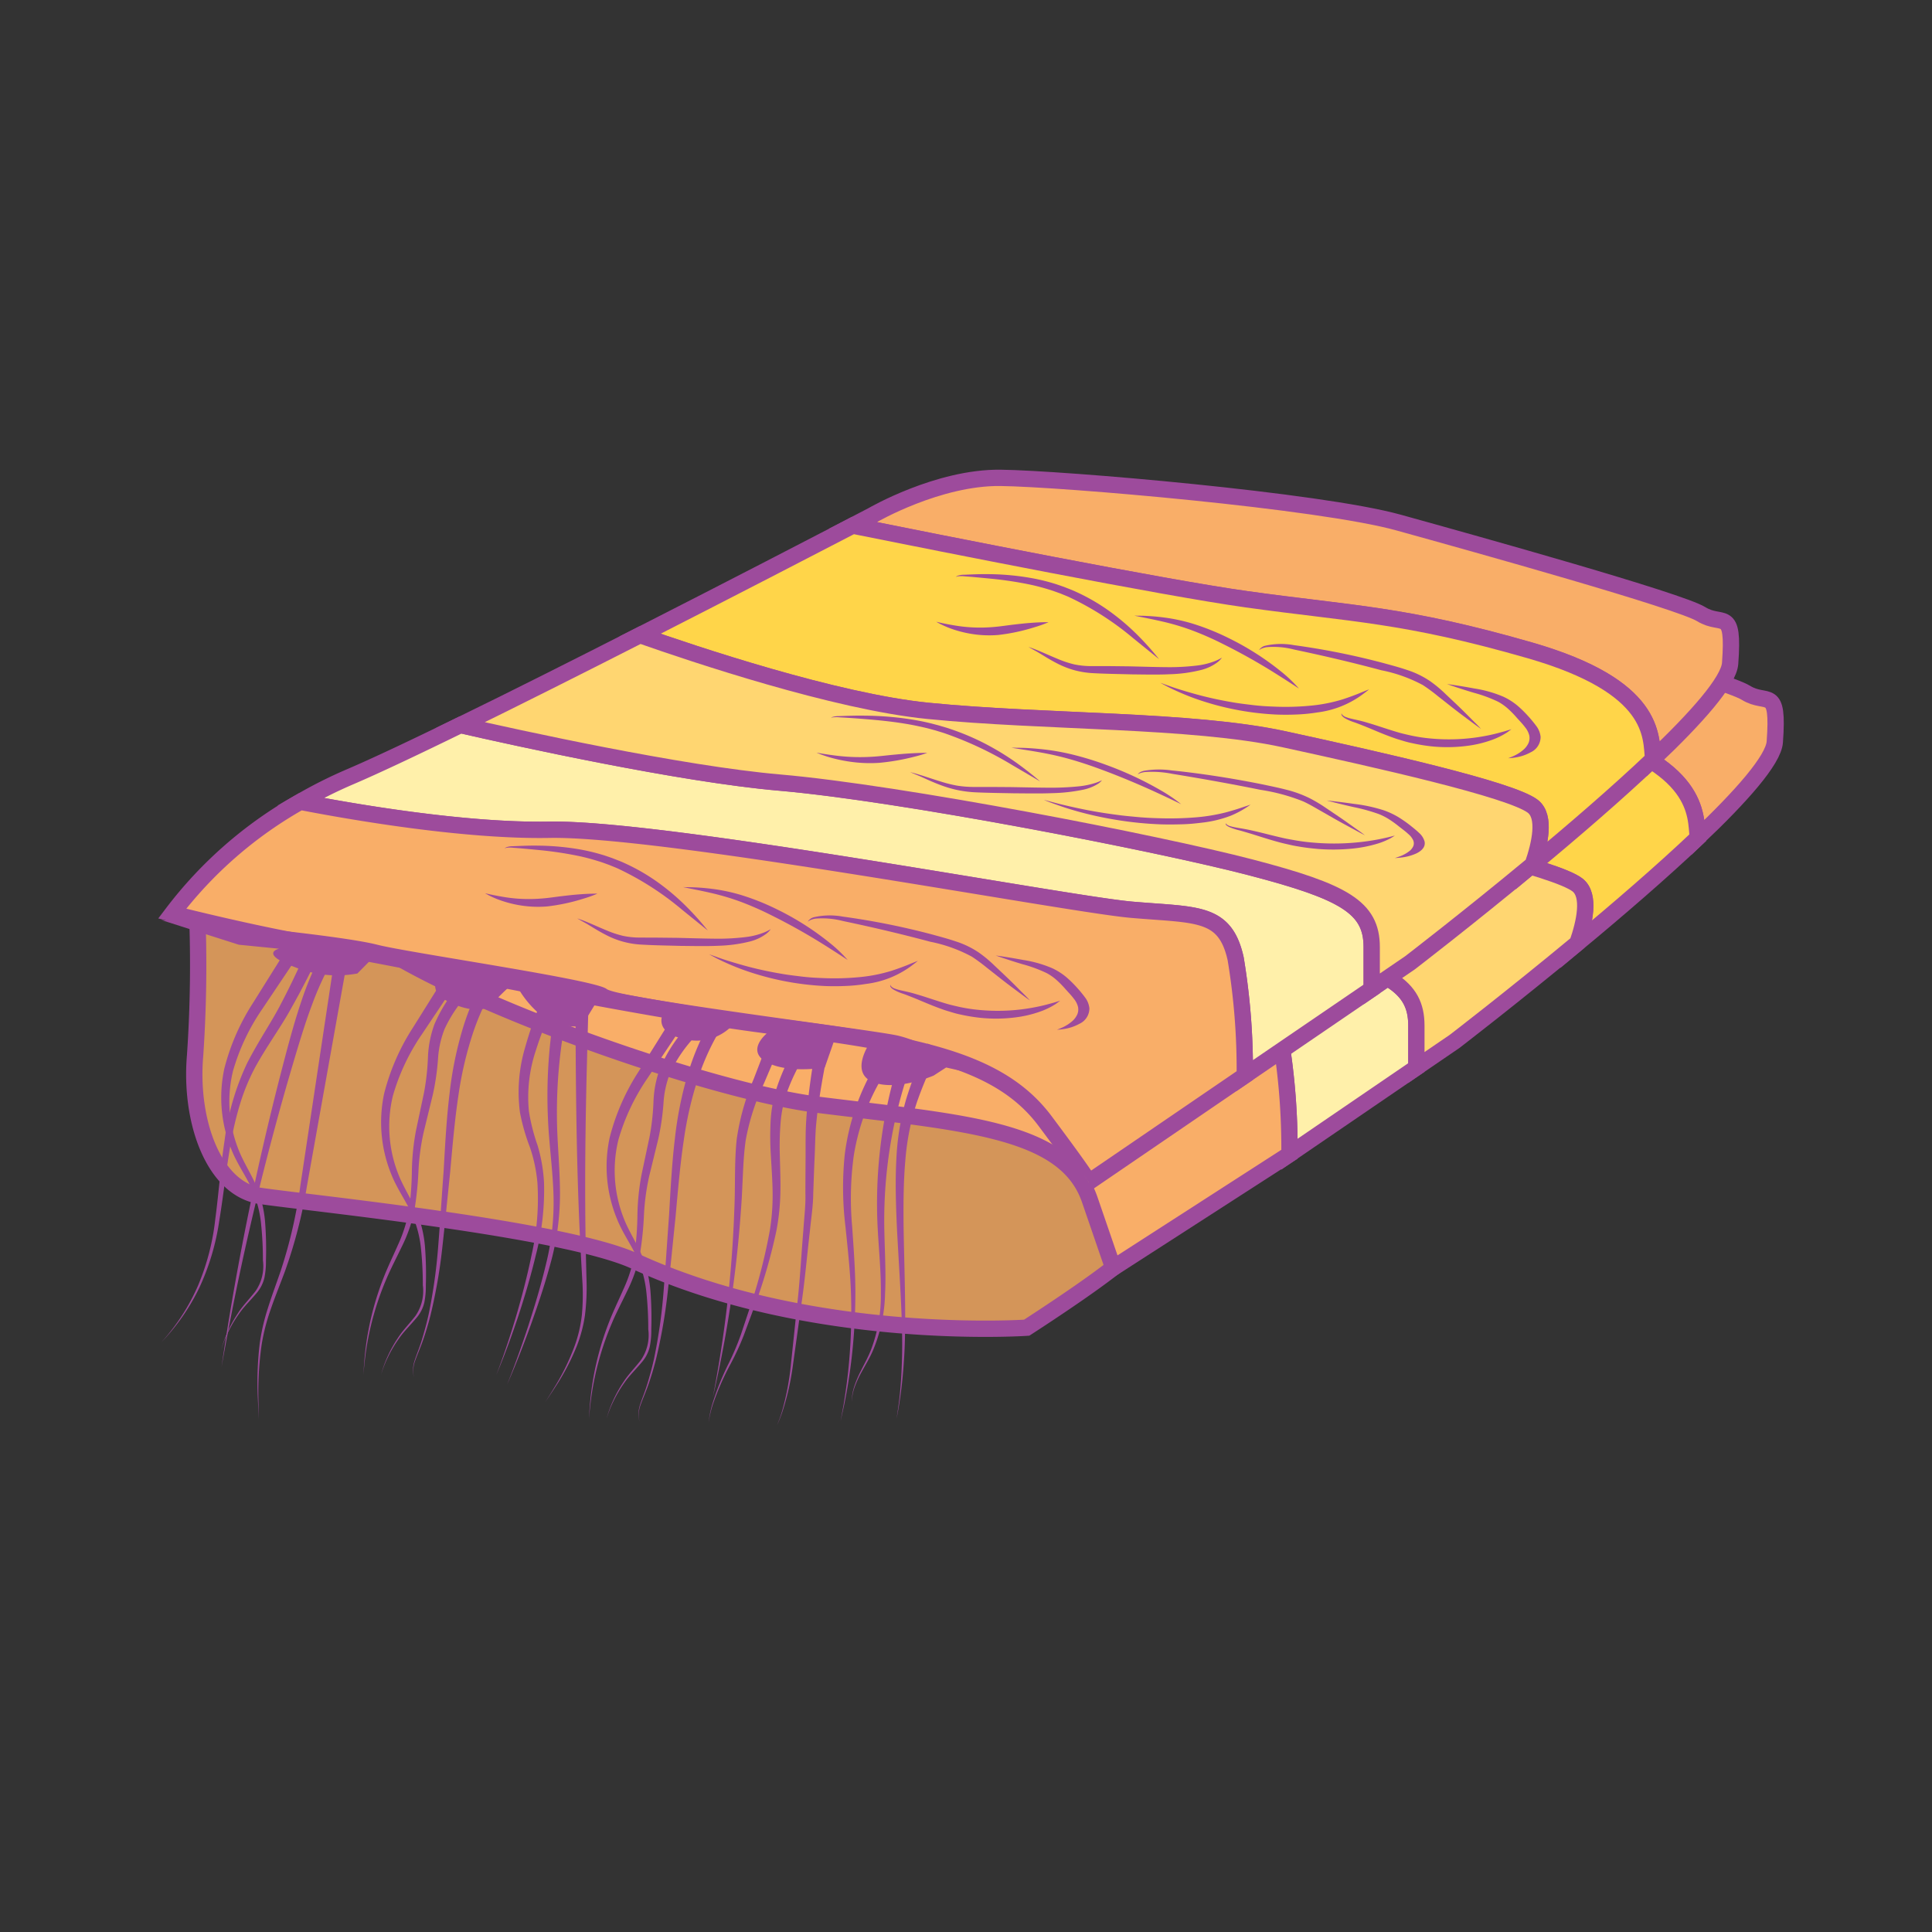 <svg id="word" xmlns="http://www.w3.org/2000/svg" viewBox="0 0 160 160"><rect x="0" y="0" width="160" height="160" fill="#333333" stroke="none"/><defs><style>.cls-1{fill:#d49559;}.cls-1,.cls-2,.cls-3,.cls-4,.cls-5{stroke:#9d4b9c;stroke-miterlimit:10;stroke-width:1.351px;}.cls-2{fill:#f9ae68;}.cls-3{fill:#fff0aa;}.cls-4{fill:#ffd549;}.cls-5{fill:#ffd671;}.cls-6{fill:#9d4b9c;}</style></defs><path class="cls-1" d="M16.313,75.251a109.728,109.728,0,0,1-.156,12.163c-.468,5.434,1.542,11.051,5.413,11.627s25.153,2.706,31,5.4c14.622,6.744,32.457,5.512,32.457,5.512s8.464-5.441,8.6-6.388-.536-14.044-.536-14.044l-44.738-11.1Z"/><path class="cls-2" d="M144.581,57.37c-1.781-1.1-18.507-5.767-25.068-7.585s-27.783-3.637-32.954-3.7-10.6,3.095-10.6,3.095-.6.313-1.638.853c7.358,1.485,25.681,5.136,32.609,6.1,8.759,1.225,13.032,1.225,23.472,4.233s10.011,7.113,10.2,9c3.6-3.422,6.27-6.429,6.379-7.917C147.325,56.724,146.361,58.47,144.581,57.37Z"/><path class="cls-3" d="M117.3,84.937c0-3.282-2.271-4.575-10-6.594S78.32,72.19,68.271,71.318c-8.238-.715-21.81-3.709-26.437-4.766-3.777,1.846-7.032,3.387-9.183,4.306a37.5,37.5,0,0,0-4.081,2.055c4.306.834,13.6,2.443,20.627,2.315,9.454-.172,42.841,6.158,48.22,6.624s7.729.093,8.613,4.054a55.817,55.817,0,0,1,.755,9.681L117.3,88.406C117.3,87.5,117.3,86.33,117.3,84.937Z"/><path class="cls-2" d="M97.417,81.852c-5.379-.466-38.766-6.8-48.22-6.624-7.028.128-16.321-1.481-20.627-2.315-7.145,4.139,27.1,17.075,39.178,18.581s20.482,1.97,22.5,7.858L92.188,105l14.6-9.408a55.817,55.817,0,0,0-.755-9.681C105.146,81.945,102.8,82.318,97.417,81.852Z"/><path class="cls-4" d="M130.4,60.374c-10.44-3.008-14.713-3.008-23.472-4.233-6.928-.969-25.251-4.62-32.609-6.1-3.063,1.594-10.057,5.22-17.619,9.07,4.453,1.571,16.158,5.5,23.843,6.272,9.652.968,21.84.685,29.52,2.358s18.759,4.152,20.576,5.549c1.1.85.58,3.146,0,4.818,3.351-2.779,6.976-5.9,9.962-8.733C140.41,67.487,140.839,63.381,130.4,60.374Z"/><path class="cls-5" d="M130.638,73.285c-1.817-1.4-12.9-3.875-20.576-5.549s-19.868-1.39-29.52-2.358c-7.685-.77-19.39-4.7-23.843-6.272-5.043,2.566-10.329,5.227-14.865,7.446,4.627,1.057,18.2,4.051,26.437,4.766,10.049.872,31.294,5.007,39.026,7.025s10,3.312,10,6.594c0,1.393,0,2.563,0,3.469l3.163-2.16s4.718-3.62,10.172-8.143C131.218,76.431,131.743,74.135,130.638,73.285Z"/><path class="cls-2" d="M140.883,50.86c-1.781-1.1-18.507-5.767-25.068-7.586s-27.783-3.637-32.954-3.7-10.6,3.094-10.6,3.094l-1.638.854c7.358,1.484,25.681,5.135,32.609,6.1,8.759,1.225,13.032,1.224,23.472,4.232s10.011,7.114,10.2,9c3.6-3.422,6.27-6.429,6.379-7.917C143.627,50.213,142.663,51.959,140.883,50.86Z"/><path class="cls-3" d="M113.6,78.426c0-3.281-2.271-4.574-10-6.593s-28.977-6.154-39.027-7.026c-8.238-.714-21.809-3.709-26.436-4.766-3.777,1.847-7.032,3.387-9.183,4.306A37.684,37.684,0,0,0,24.872,66.4c4.306.834,13.6,2.443,20.627,2.316,9.453-.173,42.84,6.158,48.22,6.624s7.729.092,8.612,4.054a55.717,55.717,0,0,1,.756,9.68L113.6,81.9C113.6,80.989,113.6,79.819,113.6,78.426Z"/><path class="cls-2" d="M93.719,75.342c-5.38-.466-38.767-6.8-48.22-6.624-7.029.127-16.321-1.482-20.627-2.316a34.517,34.517,0,0,0-10.611,9.255s7.832,2,13.117,2.769,24.59,5.052,36.672,6.557,18.774,2.874,22.5,7.858S90.158,97.9,90.158,97.9l12.929-8.828a55.717,55.717,0,0,0-.756-9.68C101.448,75.434,99.1,75.808,93.719,75.342Z"/><path class="cls-4" d="M126.7,53.863c-10.44-3.008-14.713-3.007-23.472-4.232-6.928-.97-25.251-4.621-32.609-6.1C67.556,45.119,60.563,48.746,53,52.6c4.453,1.571,16.158,5.5,23.843,6.273,9.652.967,21.84.684,29.52,2.358s18.759,4.151,20.576,5.548c1.1.85.58,3.147,0,4.819,3.351-2.779,6.976-5.9,9.962-8.733C136.712,60.977,137.141,56.871,126.7,53.863Z"/><path class="cls-5" d="M126.94,66.774c-1.817-1.4-12.9-3.875-20.576-5.548S86.5,59.835,76.844,58.868C69.159,58.1,57.454,54.166,53,52.6c-5.043,2.567-10.329,5.228-14.865,7.446,4.627,1.057,18.2,4.052,26.436,4.766,10.05.872,31.3,5.007,39.027,7.026s10,3.312,10,6.593c0,1.393,0,2.563,0,3.469l3.164-2.16s4.718-3.619,10.172-8.142C127.52,69.921,128.045,67.624,126.94,66.774Z"/><path class="cls-6" d="M40.023,80.991,38.99,82.074A11.381,11.381,0,0,0,36.826,85.2a8.007,8.007,0,0,0-.549,2.462,20.577,20.577,0,0,1-.43,2.986l-.755,3.09a18.922,18.922,0,0,0-.435,3.2,27.244,27.244,0,0,1-.338,3.292,12.2,12.2,0,0,1-1.059,3.042c-.446.937-.91,1.813-1.274,2.682a23.963,23.963,0,0,0-1.734,6.378c-.119.954-.146,1.5-.146,1.5s.01-.55.1-1.51a24.1,24.1,0,0,1,.711-3.928,24.591,24.591,0,0,1,.835-2.542c.339-.887.782-1.789,1.193-2.727a11.874,11.874,0,0,0,.936-2.976,26.659,26.659,0,0,0,.23-3.244,19.565,19.565,0,0,1,.345-3.307c.225-1.058.445-2.1.659-3.109a19.76,19.76,0,0,0,.325-2.906,8.893,8.893,0,0,1,.529-2.734,12.252,12.252,0,0,1,2.239-3.476l1.019-1.138Z"/><path class="cls-6" d="M41.563,80.692s-.308.434-.77,1.234c-.23.4-.5.9-.769,1.48a20.447,20.447,0,0,0-.811,2.014,29.882,29.882,0,0,0-1.252,5.323c-.3,1.993-.486,4.15-.679,6.311-.224,2.165-.432,4.314-.66,6.341a44.358,44.358,0,0,1-.958,5.485c-.2.791-.419,1.506-.638,2.131s-.457,1.152-.616,1.6a2.617,2.617,0,0,0-.188,1.072,1.332,1.332,0,0,0,.08.379,1.331,1.331,0,0,1-.092-.378,2.628,2.628,0,0,1,.155-1.087c.147-.454.373-.983.565-1.614s.394-1.346.568-2.138a43.991,43.991,0,0,0,.78-5.482c.162-2.018.3-4.192.459-6.346.124-2.163.238-4.335.484-6.37a30.539,30.539,0,0,1,1.118-5.516A21.1,21.1,0,0,1,39.118,83c.267-.622.53-1.151.759-1.58.46-.858.766-1.32.766-1.32Z"/><path class="cls-6" d="M38.114,80.92l-.872,1.293c-.551.823-1.338,2-2.281,3.41a17.542,17.542,0,0,0-2.419,5.11,10.761,10.761,0,0,0,.389,6.359c.378,1.038,1,1.985,1.472,3.026a9.733,9.733,0,0,1,.8,3.232,29.324,29.324,0,0,1,.064,3.081,6.828,6.828,0,0,1-.126,1.436,2.993,2.993,0,0,1-.6,1.215c-.552.667-1.114,1.2-1.5,1.77a10.206,10.206,0,0,0-.909,1.532,8.939,8.939,0,0,0-.568,1.449,8.878,8.878,0,0,1,.525-1.469,10.32,10.32,0,0,1,.87-1.57c.37-.589.933-1.155,1.446-1.815a3.635,3.635,0,0,0,.611-2.548,28.882,28.882,0,0,0-.154-3.045A9.329,9.329,0,0,0,34,100.307c-.477-.979-1.142-1.926-1.577-3.013a11.418,11.418,0,0,1-.61-6.73,18.381,18.381,0,0,1,2.364-5.429l2.188-3.494.833-1.319Z"/><path class="cls-6" d="M46.265,82.293l-.579,1.282A31.258,31.258,0,0,0,44.375,87a12.151,12.151,0,0,0-.574,5.024,16.11,16.11,0,0,0,.713,2.818,13.03,13.03,0,0,1,.539,3.083,21.482,21.482,0,0,1-.684,6.045c-.453,1.882-.975,3.6-1.46,5.071-.977,2.929-1.806,4.813-1.806,4.813s.766-1.911,1.643-4.864c.434-1.476.9-3.216,1.285-5.095a21.064,21.064,0,0,0,.477-5.932,12.488,12.488,0,0,0-.613-2.926,16.745,16.745,0,0,1-.834-2.908,12.974,12.974,0,0,1,.427-5.383,32.5,32.5,0,0,1,1.233-3.575c.345-.835.541-1.312.541-1.312Z"/><path class="cls-6" d="M47.325,82.217s-.115.5-.318,1.382c-.186.88-.422,2.146-.6,3.68a41.009,41.009,0,0,0-.283,5.273c.009,1.935.235,4,.251,6.111a21.652,21.652,0,0,1-.82,6.1c-.516,1.894-1.114,3.618-1.643,5.09-1.069,2.94-1.93,4.838-1.93,4.838s.8-1.926,1.769-4.894c.479-1.484,1.02-3.226,1.468-5.117a21.194,21.194,0,0,0,.61-6.007c-.083-2.06-.378-4.132-.452-6.1a41.768,41.768,0,0,1,.112-5.386c.135-1.574.335-2.878.5-3.786l.278-1.419Z"/><path class="cls-6" d="M48.746,82.722s-.055,2.132-.139,5.33-.164,7.46-.14,11.722c.008,2.132.055,4.259.107,6.262a18.416,18.416,0,0,1-.132,2.9,11.447,11.447,0,0,1-.664,2.516,19.153,19.153,0,0,1-1.8,3.429c-.508.784-.818,1.218-.818,1.218s.3-.444.778-1.243a18.984,18.984,0,0,0,1.676-3.463,11.173,11.173,0,0,0,.573-2.488,18.015,18.015,0,0,0,.038-2.857c-.116-1.993-.232-4.13-.308-6.263-.16-4.268-.208-8.539-.235-11.74l-.032-5.335Z"/><path class="cls-6" d="M67.5,86.025l-.755,1.222a17.108,17.108,0,0,0-1.616,3.324,10.4,10.4,0,0,0-.483,2.394,24.03,24.03,0,0,0-.062,2.794c.021.981.068,2,.042,3.055a18.563,18.563,0,0,1-.339,3.165,45.392,45.392,0,0,1-1.715,5.973l-.987,2.666a22.69,22.69,0,0,1-1.07,2.321A21.816,21.816,0,0,0,59,116.42a9.827,9.827,0,0,0-.258,1.034l-.063.373.051-.375a10.1,10.1,0,0,1,.224-1.045,22.116,22.116,0,0,1,1.416-3.543,22.294,22.294,0,0,0,.986-2.334l.9-2.7a44.985,44.985,0,0,0,1.5-5.946,18.034,18.034,0,0,0,.229-3.077c-.008-1.021-.087-2.032-.14-3.021a24.749,24.749,0,0,1-.028-2.888,11.271,11.271,0,0,1,.439-2.6,17.947,17.947,0,0,1,1.592-3.574l.724-1.262Z"/><path class="cls-6" d="M65.193,85.189s-.769,1.812-1.924,4.53a19.034,19.034,0,0,0-1.51,4.69c-.258,1.779-.234,3.769-.392,5.737a99.34,99.34,0,0,1-1.34,10.759c-.527,2.909-1,4.822-1,4.822s.4-1.929.826-4.849a98.992,98.992,0,0,0,.963-10.76c.09-1.959-.008-3.919.2-5.807a19.815,19.815,0,0,1,1.395-4.938l1.766-4.594Z"/><path class="cls-6" d="M68.844,85.685s-.1.5-.284,1.38-.432,2.129-.665,3.635c-.116.754-.226,1.572-.306,2.439s-.081,1.8-.127,2.759-.075,1.953-.114,2.962c-.006,1.009-.175,2.044-.272,3.057-.24,2.042-.412,4.078-.695,6-.264,1.906-.511,3.685-.723,5.209a21.523,21.523,0,0,1-.813,3.634,10.166,10.166,0,0,1-.517,1.313,10.154,10.154,0,0,0,.473-1.327,21.634,21.634,0,0,0,.688-3.642c.16-1.531.348-3.316.549-5.229.216-1.9.322-3.957.493-6,.064-1.031.2-2.033.169-3.047,0-1.01.01-2,.015-2.967s-.011-1.883.036-2.784.137-1.73.229-2.5c.187-1.542.4-2.813.551-3.7s.238-1.393.238-1.393Z"/><path class="cls-6" d="M74.84,86.747l-.231.28c-.158.185-.361.45-.614.786a18.233,18.233,0,0,0-3.29,7.9,26.066,26.066,0,0,0-.134,5.856c.138,2.013.294,4.042.265,5.95a46.494,46.494,0,0,1-.336,5.186c-.179,1.51-.411,2.755-.585,3.623l-.3,1.36s.09-.5.249-1.368c.144-.873.334-2.123.461-3.633a46.336,46.336,0,0,0,.16-5.165c-.035-1.889-.257-3.892-.464-5.91a26.714,26.714,0,0,1-.062-6,19.152,19.152,0,0,1,3.177-8.4c.266-.38.477-.673.622-.854l.222-.288Z"/><path class="cls-6" d="M75.84,87.111l-.442,1.2c-.268.755-.631,1.858-.972,3.2a38.743,38.743,0,0,0-1.194,10.1c.028,1.862.155,3.742.066,5.511a12.822,12.822,0,0,1-1,4.71c-.28.652-.624,1.2-.893,1.7a8.781,8.781,0,0,0-.623,1.332,4.1,4.1,0,0,0-.217.921l-.022.335.01-.336a4.141,4.141,0,0,1,.184-.934,9,9,0,0,1,.578-1.364c.253-.514.574-1.072.825-1.722a12.61,12.61,0,0,0,.809-4.655c.024-1.743-.17-3.6-.268-5.481A39.563,39.563,0,0,1,73.527,91.3c.3-1.391.629-2.527.88-3.326.256-.783.4-1.231.4-1.231Z"/><path class="cls-6" d="M77.819,86.881l-.572,1.211A31.268,31.268,0,0,0,75.92,91.32a20.541,20.541,0,0,0-.946,4.81c-.159,1.8-.163,3.761-.139,5.71.071,3.9.234,7.83.03,10.766-.09,1.468-.243,2.684-.374,3.53s-.237,1.325-.237,1.325.078-.484.19-1.332.212-2.066.251-3.531c.1-2.931-.2-6.827-.407-10.741-.092-1.961-.157-3.92-.059-5.779a21.409,21.409,0,0,1,.811-5.035,32.041,32.041,0,0,1,1.25-3.375l.534-1.24Z"/><path class="cls-6" d="M28.332,78.242s-.338.474-.813,1.307a25.17,25.17,0,0,0-1.693,3.7c-.6,1.591-1.167,3.5-1.774,5.567s-1.214,4.265-1.791,6.48c-1.158,4.43-2.164,8.9-2.842,12.271s-1.071,5.629-1.071,5.629.317-2.271.9-5.66,1.45-7.9,2.479-12.37c.512-2.238,1.059-4.466,1.6-6.552s1.062-4.028,1.624-5.675a26.08,26.08,0,0,1,1.644-3.9c.493-.924.81-1.393.81-1.393Z"/><path class="cls-6" d="M28.921,78.657s-1.752,9.782-3.5,19.563a40.173,40.173,0,0,1-1.832,7.09c-.407,1.095-.833,2.135-1.175,3.141a16.8,16.8,0,0,0-.743,2.893,27.286,27.286,0,0,0-.27,4.479c.018,1.086.029,1.707.029,1.707s-.028-.621-.076-1.706a27.283,27.283,0,0,1,.148-4.5,17.058,17.058,0,0,1,.67-2.946c.318-1.025.717-2.08,1.091-3.179a39.738,39.738,0,0,0,1.619-7.066L27.842,78.48Z"/><path class="cls-6" d="M26.708,78.472s-.249.5-.683,1.386-1.064,2.145-1.9,3.624c-.813,1.5-2,3.1-2.989,4.9a17.055,17.055,0,0,0-1.22,2.927,26.41,26.41,0,0,0-.776,3.216c-.4,2.193-.628,4.429-.972,6.512a19.9,19.9,0,0,1-1.624,5.529,17.2,17.2,0,0,1-2.166,3.445,15.306,15.306,0,0,1-1.024,1.155,14.935,14.935,0,0,0,.987-1.184,17.117,17.117,0,0,0,2.047-3.487,19.633,19.633,0,0,0,1.438-5.51c.278-2.077.435-4.317.775-6.55a21.264,21.264,0,0,1,1.871-6.4c.983-1.917,2.1-3.516,2.844-5,.776-1.474,1.355-2.744,1.766-3.632l.638-1.4Z"/><path class="cls-6" d="M24.868,78.867,24,80.161,21.715,83.57A17.593,17.593,0,0,0,19.3,88.68a10.768,10.768,0,0,0,.389,6.359c.378,1.039,1,1.985,1.472,3.026a9.709,9.709,0,0,1,.8,3.232,29.324,29.324,0,0,1,.064,3.081,6.763,6.763,0,0,1-.126,1.436,3,3,0,0,1-.6,1.216c-.552.666-1.114,1.194-1.5,1.769a10.307,10.307,0,0,0-.91,1.532,8.939,8.939,0,0,0-.568,1.449,9,9,0,0,1,.525-1.469,10.315,10.315,0,0,1,.87-1.569c.37-.59.933-1.156,1.446-1.816a3.633,3.633,0,0,0,.611-2.548,28.629,28.629,0,0,0-.154-3.045,9.316,9.316,0,0,0-.859-3.078c-.477-.98-1.141-1.927-1.577-3.014a11.418,11.418,0,0,1-.609-6.73,18.362,18.362,0,0,1,2.363-5.428l2.188-3.494.833-1.319Z"/><path class="cls-6" d="M58.694,84.65l-1.033,1.083A11.365,11.365,0,0,0,55.5,88.857a7.978,7.978,0,0,0-.549,2.461,20.57,20.57,0,0,1-.43,2.987l-.755,3.09a18.908,18.908,0,0,0-.435,3.2,27.244,27.244,0,0,1-.338,3.292,12.254,12.254,0,0,1-1.059,3.042c-.446.937-.911,1.813-1.274,2.682a24.322,24.322,0,0,0-.9,2.491,24.071,24.071,0,0,0-.829,3.887c-.119.954-.146,1.5-.146,1.5s.009-.55.1-1.51a24.1,24.1,0,0,1,.711-3.928,24.591,24.591,0,0,1,.835-2.542c.339-.887.782-1.789,1.193-2.727a11.868,11.868,0,0,0,.936-2.977,26.83,26.83,0,0,0,.23-3.243,19.555,19.555,0,0,1,.345-3.307c.224-1.059.445-2.1.659-3.109a19.775,19.775,0,0,0,.325-2.906,8.893,8.893,0,0,1,.529-2.734,12.274,12.274,0,0,1,2.238-3.476L57.9,83.9Z"/><path class="cls-6" d="M60.233,84.351s-.307.434-.769,1.234c-.23.4-.5.9-.77,1.48a20.5,20.5,0,0,0-.81,2.014A29.84,29.84,0,0,0,56.632,94.4c-.3,1.993-.486,4.149-.679,6.31-.224,2.166-.432,4.314-.66,6.342a44.358,44.358,0,0,1-.958,5.485c-.2.791-.419,1.506-.638,2.131s-.457,1.152-.616,1.6a2.614,2.614,0,0,0-.188,1.072,1.372,1.372,0,0,0,.079.379,1.358,1.358,0,0,1-.091-.378,2.632,2.632,0,0,1,.155-1.088c.147-.454.373-.983.565-1.614s.394-1.346.568-2.137a44.019,44.019,0,0,0,.78-5.482c.162-2.019.3-4.192.458-6.346.125-2.163.239-4.336.484-6.371a30.643,30.643,0,0,1,1.118-5.516,21.317,21.317,0,0,1,.78-2.126c.267-.622.53-1.151.759-1.581.46-.857.766-1.319.766-1.319Z"/><path class="cls-6" d="M56.784,84.579l-.872,1.293c-.55.823-1.337,2-2.281,3.409a17.585,17.585,0,0,0-2.418,5.111,10.761,10.761,0,0,0,.389,6.359c.377,1.038,1,1.985,1.472,3.026a9.733,9.733,0,0,1,.8,3.232,29.324,29.324,0,0,1,.064,3.081,6.819,6.819,0,0,1-.126,1.435,2.98,2.98,0,0,1-.6,1.216c-.552.666-1.113,1.2-1.5,1.77a10.156,10.156,0,0,0-.909,1.532,8.82,8.82,0,0,0-.568,1.449,8.878,8.878,0,0,1,.525-1.469,10.32,10.32,0,0,1,.87-1.57c.37-.589.933-1.156,1.446-1.815a3.641,3.641,0,0,0,.611-2.549,29.134,29.134,0,0,0-.154-3.044,9.329,9.329,0,0,0-.859-3.079c-.477-.979-1.142-1.927-1.577-3.014a11.414,11.414,0,0,1-.61-6.729,18.381,18.381,0,0,1,2.364-5.429L55.036,85.3l.833-1.319Z"/><path class="cls-6" d="M13.353,76.192l.526.167,5.9,1.879,3.327.33s-1.7.4,1.3,1.52a9.273,9.273,0,0,0,5.19.533l1.367-1.383L36.344,80.4s-.911,1.553.365,2.32,3.281,1.339,4.075.4a15.855,15.855,0,0,1,1.86-1.791,8.13,8.13,0,0,0,2.519,3.022,5.066,5.066,0,0,0,3.012.633l1.384-2.268,5.308,1.339s-.716,1.479,1.832,2a4.069,4.069,0,0,0,3.888-1.069l2.916.6s-1.773,1.426,0,2.385,4.8.438,4.8.438l.931-2.664,2.778.664s-1.664,2.406.274,3.2,5.032-.533,5.032-.533l1.036-.67,3.008.67s-4.563-2.8-7.112-3.334S51.178,82.677,50.232,81.9,33.9,78.918,31.246,78.238,19.783,76.7,19.783,76.7Z"/><path class="cls-6" d="M77.536,51.489s.657.169,1.568.315a12.579,12.579,0,0,0,3.141.124c.547-.041,1.081-.127,1.609-.19s1.031-.12,1.473-.151c.878-.071,1.513-.06,1.513-.06a10.248,10.248,0,0,1-1.2.428,15.87,15.87,0,0,1-2.963.63,9.1,9.1,0,0,1-1.928-.045,9.622,9.622,0,0,1-1.716-.386,8.085,8.085,0,0,1-1.119-.455C77.664,51.572,77.536,51.489,77.536,51.489Z"/><path class="cls-6" d="M79.167,47.791s.012-.047.116-.1a1.519,1.519,0,0,1,.571-.094c.516-.019,1.254-.064,2.176-.046a20.971,20.971,0,0,1,3.258.3,16.03,16.03,0,0,1,1.893.441c.368.109.615.2.933.311.313.127.653.247.945.385a16.251,16.251,0,0,1,3.132,1.856,18.913,18.913,0,0,1,2.12,1.855,23.19,23.19,0,0,1,1.676,1.889l-2.148-1.74a24.184,24.184,0,0,0-5.22-3.359c-.267-.131-.532-.223-.8-.338-.284-.1-.625-.23-.863-.3-.564-.176-1.134-.331-1.7-.447a30.243,30.243,0,0,0-3.117-.472c-.921-.09-1.7-.165-2.239-.2a2.212,2.212,0,0,0-.587,0A.3.3,0,0,0,79.167,47.791Z"/><path class="cls-6" d="M85.175,53.579s.276.082.739.27,1.105.483,1.853.789a8.472,8.472,0,0,0,1.2.384,6.831,6.831,0,0,0,1.336.142l1.521,0,1.6.018c1.078.023,2.155.06,3.131.068a18.982,18.982,0,0,0,2.568-.132,6.056,6.056,0,0,0,1.571-.4,3.714,3.714,0,0,0,.374-.182l.129-.07a1.952,1.952,0,0,1-.338.356,3.825,3.825,0,0,1-1.4.665,12,12,0,0,1-2.6.351c-1,.048-2.085.02-3.151.01-1.087-.03-2.128-.042-3.194-.1a7.413,7.413,0,0,1-1.646-.274,7.622,7.622,0,0,1-1.353-.549c-.756-.39-1.278-.754-1.69-.981S85.175,53.579,85.175,53.579Z"/><path class="cls-6" d="M93.948,50.988s.236,0,.656.007a17.478,17.478,0,0,1,1.778.141,14.484,14.484,0,0,1,2.591.575,20.138,20.138,0,0,1,2.77,1.129,22.966,22.966,0,0,1,4.324,2.751,11.535,11.535,0,0,1,1.506,1.434s-.766-.512-1.918-1.237a50.468,50.468,0,0,0-4.415-2.477,25.721,25.721,0,0,0-2.518-1.106,19.577,19.577,0,0,0-2.346-.707c-.712-.167-1.322-.288-1.751-.374Z"/><path class="cls-6" d="M96.093,56.545l.8.286c.5.181,1.24.41,2.119.654s1.913.48,3.013.666c.551.1,1.117.165,1.689.235s1.149.11,1.716.129a21.678,21.678,0,0,0,3.234-.087,13.122,13.122,0,0,0,2.521-.508c.677-.221,1.229-.435,1.6-.594l.6-.24s-.15.132-.442.347A7.93,7.93,0,0,1,109.105,59a14.14,14.14,0,0,1-1.643.168c-.579.027-1.18.032-1.793.007a23.354,23.354,0,0,1-6.8-1.362,21.57,21.57,0,0,1-2.06-.884C96.347,56.692,96.093,56.545,96.093,56.545Z"/><path class="cls-6" d="M104.268,53.839a.843.843,0,0,1,.528-.366,5.921,5.921,0,0,1,2.368-.044,60.785,60.785,0,0,1,7.389,1.478c.664.182,1.327.356,2.011.589a7.479,7.479,0,0,1,1.874.916,10.49,10.49,0,0,1,1.263,1.051l.99.936c.611.58,1.084,1.076,1.433,1.417s.523.545.523.545-.255-.176-.68-.491-1.038-.764-1.739-1.314l-1.129-.888a14.61,14.61,0,0,0-1.253-.926,12.214,12.214,0,0,0-3.448-1.234c-2.6-.7-5.241-1.3-7.223-1.714a6.761,6.761,0,0,0-2.26-.2,1.7,1.7,0,0,0-.505.153Z"/><path class="cls-6" d="M111.111,59.069a.166.166,0,0,0,.036.107.766.766,0,0,0,.354.222c.362.147,1.009.222,1.759.459.746.214,1.581.514,2.445.769.233.071.406.115.653.173s.473.112.683.152a13.056,13.056,0,0,0,1.362.2,16.158,16.158,0,0,0,4.8-.242c.613-.121,1.091-.262,1.436-.356l.53-.162s-.128.1-.376.277a6.187,6.187,0,0,1-1.214.6,9.545,9.545,0,0,1-2.142.51,12.792,12.792,0,0,1-2.9.031,14.979,14.979,0,0,1-1.573-.259c-.275-.056-.524-.122-.75-.191s-.514-.151-.728-.228c-.933-.325-1.714-.679-2.393-.954-.343-.137-.645-.257-.933-.358a4.044,4.044,0,0,1-.758-.326c-.2-.112-.3-.242-.31-.318A.167.167,0,0,1,111.111,59.069Z"/><path class="cls-6" d="M119.838,56.651s.912.114,2.268.367a10,10,0,0,1,2.412.687,5.338,5.338,0,0,1,1.162.741,9.517,9.517,0,0,1,.845.826,10.445,10.445,0,0,1,.7.846,1.776,1.776,0,0,1,.362.909,1.408,1.408,0,0,1-.824,1.277,3.877,3.877,0,0,1-1.29.432,4.676,4.676,0,0,1-.574.057s.175-.059.443-.18a3.319,3.319,0,0,0,.906-.6,1.642,1.642,0,0,0,.343-.494,1.064,1.064,0,0,0,.06-.6,1.736,1.736,0,0,0-.352-.694c-.181-.243-.424-.5-.67-.768a8.249,8.249,0,0,0-.724-.746,4.351,4.351,0,0,0-.83-.593,11.632,11.632,0,0,0-2.034-.75C120.712,56.97,119.838,56.651,119.838,56.651Z"/><path class="cls-6" d="M40.168,73.971s.657.168,1.568.315a12.533,12.533,0,0,0,3.141.123c.547-.04,1.081-.126,1.609-.189s1.031-.12,1.473-.152c.878-.07,1.513-.06,1.513-.06a10.115,10.115,0,0,1-1.2.429,15.87,15.87,0,0,1-2.963.63,9.105,9.105,0,0,1-1.928-.046,9.451,9.451,0,0,1-1.716-.386,7.928,7.928,0,0,1-1.119-.454C40.3,74.053,40.168,73.971,40.168,73.971Z"/><path class="cls-6" d="M41.8,70.273s.012-.047.116-.1a1.544,1.544,0,0,1,.571-.093c.516-.02,1.254-.064,2.176-.046a21.081,21.081,0,0,1,3.258.294,16.24,16.24,0,0,1,1.893.442c.368.108.615.2.933.311.313.127.653.246.945.385a16.2,16.2,0,0,1,3.132,1.856,18.812,18.812,0,0,1,2.12,1.855,23.3,23.3,0,0,1,1.676,1.888L56.47,75.327a24.15,24.15,0,0,0-5.219-3.36c-.267-.131-.532-.222-.8-.337-.283-.1-.624-.23-.862-.3-.565-.176-1.134-.331-1.7-.448a30.537,30.537,0,0,0-3.117-.471c-.921-.091-1.7-.166-2.239-.2a2.244,2.244,0,0,0-.587,0A.3.3,0,0,0,41.8,70.273Z"/><path class="cls-6" d="M47.807,76.061s.276.082.739.27,1.105.483,1.853.789a8.472,8.472,0,0,0,1.2.384,6.757,6.757,0,0,0,1.336.141l1.521.006,1.6.017c1.078.024,2.155.06,3.131.069a18.779,18.779,0,0,0,2.567-.133,6.032,6.032,0,0,0,1.572-.4,3.674,3.674,0,0,0,.374-.183l.129-.07a1.894,1.894,0,0,1-.338.357,3.841,3.841,0,0,1-1.4.665,12.062,12.062,0,0,1-2.6.351c-1,.048-2.085.019-3.151.01-1.087-.03-2.128-.042-3.195-.105a7.071,7.071,0,0,1-3-.823c-.756-.39-1.278-.754-1.691-.98S47.807,76.061,47.807,76.061Z"/><path class="cls-6" d="M56.58,73.469s.236,0,.656.008a17.717,17.717,0,0,1,1.778.14,14.581,14.581,0,0,1,2.591.576,20.064,20.064,0,0,1,2.77,1.129,23.051,23.051,0,0,1,4.324,2.75,11.492,11.492,0,0,1,1.506,1.435s-.766-.512-1.918-1.238a50.484,50.484,0,0,0-4.415-2.476,25.732,25.732,0,0,0-2.518-1.107,19.8,19.8,0,0,0-2.346-.706c-.712-.168-1.322-.288-1.751-.374Z"/><path class="cls-6" d="M58.725,79.027l.8.286c.5.181,1.24.409,2.118.654s1.913.479,3.014.666c.551.1,1.117.165,1.689.235s1.149.11,1.716.129A21.678,21.678,0,0,0,71.3,80.91a13.028,13.028,0,0,0,2.52-.509c.677-.221,1.23-.434,1.6-.593l.6-.24s-.151.132-.442.346a7.915,7.915,0,0,1-3.846,1.569,14.163,14.163,0,0,1-1.643.168c-.579.027-1.18.032-1.793.007a23.354,23.354,0,0,1-6.8-1.362,21.276,21.276,0,0,1-2.06-.885C58.979,79.174,58.725,79.027,58.725,79.027Z"/><path class="cls-6" d="M66.9,76.321a.846.846,0,0,1,.528-.367A5.958,5.958,0,0,1,69.8,75.91a61.016,61.016,0,0,1,7.389,1.478c.663.182,1.327.357,2.011.59a7.479,7.479,0,0,1,1.874.916,10.569,10.569,0,0,1,1.263,1.051l.99.936c.611.58,1.084,1.076,1.433,1.417s.523.545.523.545-.255-.176-.68-.491-1.038-.764-1.739-1.314l-1.129-.889a14.817,14.817,0,0,0-1.253-.925,12.244,12.244,0,0,0-3.448-1.235c-2.605-.7-5.241-1.3-7.223-1.714a6.815,6.815,0,0,0-2.26-.2,1.714,1.714,0,0,0-.506.154Z"/><path class="cls-6" d="M73.743,81.551a.164.164,0,0,0,.036.106.752.752,0,0,0,.354.223c.362.147,1.009.222,1.759.458.746.214,1.581.515,2.445.77.233.071.405.115.653.173s.473.112.683.152a13.327,13.327,0,0,0,1.362.2,16.12,16.12,0,0,0,4.8-.243c.613-.12,1.091-.261,1.436-.355l.53-.162s-.128.1-.376.276a6.122,6.122,0,0,1-1.214.6,9.545,9.545,0,0,1-2.142.51,12.738,12.738,0,0,1-2.9.03,14.972,14.972,0,0,1-1.573-.258c-.275-.056-.524-.122-.75-.191s-.514-.151-.729-.228c-.932-.325-1.713-.679-2.392-.954-.343-.137-.645-.257-.933-.359a3.979,3.979,0,0,1-.758-.326c-.2-.111-.3-.241-.311-.317A.167.167,0,0,1,73.743,81.551Z"/><path class="cls-6" d="M82.469,79.132s.913.115,2.268.368a9.944,9.944,0,0,1,2.413.687,5.335,5.335,0,0,1,1.162.74,9.66,9.66,0,0,1,.845.827,10.445,10.445,0,0,1,.7.846,1.782,1.782,0,0,1,.362.908,1.408,1.408,0,0,1-.824,1.278,3.877,3.877,0,0,1-1.29.432,4.676,4.676,0,0,1-.574.057s.175-.059.443-.18a3.343,3.343,0,0,0,.906-.6A1.654,1.654,0,0,0,89.22,84a1.065,1.065,0,0,0,.06-.6,1.736,1.736,0,0,0-.352-.694c-.181-.243-.424-.5-.67-.769a8.237,8.237,0,0,0-.724-.745,4.351,4.351,0,0,0-.83-.593,11.552,11.552,0,0,0-2.034-.75C83.344,79.452,82.469,79.132,82.469,79.132Z"/><path class="cls-6" d="M67.618,62.329s.666.131,1.579.244a15.972,15.972,0,0,0,3.11.092c.535-.032,1.053-.1,1.567-.149s1-.094,1.436-.119c.859-.056,1.486-.049,1.486-.049a10.482,10.482,0,0,1-1.135.335,18.128,18.128,0,0,1-2.855.492,11.507,11.507,0,0,1-1.906-.033,12.567,12.567,0,0,1-1.733-.3,10.407,10.407,0,0,1-1.151-.352C67.753,62.393,67.618,62.329,67.618,62.329Z"/><path class="cls-6" d="M68.836,59.455s.007-.036.1-.077a1.788,1.788,0,0,1,.554-.073c.506-.016,1.229-.051,2.14-.038a26.933,26.933,0,0,1,3.244.225c.615.085,1.262.19,1.913.341.374.084.629.159.953.241.322.1.67.19.972.3A20.221,20.221,0,0,1,82,61.81a21.782,21.782,0,0,1,2.287,1.439c1.192.868,1.851,1.465,1.851,1.465l-2.3-1.349a29.693,29.693,0,0,0-5.5-2.6c-.276-.1-.548-.172-.821-.261-.29-.077-.64-.178-.881-.232-.576-.135-1.154-.255-1.72-.345-1.133-.186-2.2-.286-3.124-.363s-1.691-.127-2.229-.155a2.708,2.708,0,0,0-.579,0A.285.285,0,0,0,68.836,59.455Z"/><path class="cls-6" d="M75.371,63.945s.281.063.758.209,1.14.373,1.909.61a11.189,11.189,0,0,0,1.228.3,8.991,8.991,0,0,0,1.332.108l1.5,0,1.577.011c1.065.017,2.131.044,3.094.05a23.006,23.006,0,0,0,2.518-.106,6.663,6.663,0,0,0,1.507-.315,3.4,3.4,0,0,0,.35-.142l.119-.054a1.376,1.376,0,0,1-.3.277,3.725,3.725,0,0,1-1.315.518,14.207,14.207,0,0,1-2.529.275c-.983.039-2.054.018-3.106.012-1.076-.022-2.1-.031-3.161-.078a9.627,9.627,0,0,1-1.652-.211,9.769,9.769,0,0,1-1.392-.425c-.787-.3-1.34-.584-1.77-.76S75.371,63.945,75.371,63.945Z"/><path class="cls-6" d="M83.748,61.922s.232,0,.647.005,1.017.031,1.769.107a19,19,0,0,1,2.616.445,26.228,26.228,0,0,1,2.85.873,28.315,28.315,0,0,1,4.554,2.132A12.882,12.882,0,0,1,97.821,66.6s-.809-.4-2.023-.959-2.87-1.278-4.614-1.919c-.863-.324-1.751-.616-2.6-.857s-1.667-.416-2.388-.546-1.334-.222-1.766-.288Z"/><path class="cls-6" d="M86.45,66.237l.823.221c.516.14,1.266.317,2.158.506s1.937.37,3.042.513c.554.079,1.118.128,1.69.182s1.145.084,1.706.1a26.8,26.8,0,0,0,3.179-.071,14.944,14.944,0,0,0,2.432-.4c.644-.172,1.167-.339,1.516-.463l.57-.187s-.134.1-.4.27a7.913,7.913,0,0,1-1.231.642,9.586,9.586,0,0,1-2.4.58c-.5.061-1.038.117-1.6.133s-1.16.026-1.767.007a29.173,29.173,0,0,1-3.66-.362,29.645,29.645,0,0,1-3.185-.689c-.911-.249-1.628-.507-2.124-.684S86.45,66.237,86.45,66.237Z"/><path class="cls-6" d="M94.225,64.126c.017.01.031-.159.482-.285a7.3,7.3,0,0,1,2.331-.037c2.015.2,4.734.593,7.441,1.14.674.141,1.347.276,2.046.456a9.54,9.54,0,0,1,1.944.709,12.267,12.267,0,0,1,1.357.815l1.075.726c.664.45,1.183.835,1.562,1.1s.573.422.573.422-.269-.136-.722-.381-1.1-.592-1.853-1.018l-1.207-.689c-.423-.245-.86-.5-1.334-.718a15.882,15.882,0,0,0-3.53-.955c-2.642-.538-5.305-1-7.3-1.324a8.68,8.68,0,0,0-2.25-.152,1.851,1.851,0,0,0-.482.12Z"/><path class="cls-6" d="M101.526,68.181s0,.031.046.083a.925.925,0,0,0,.373.172c.372.114,1.018.172,1.783.354.758.166,1.612.4,2.491.6.238.054.413.089.663.133s.478.087.689.118c.437.071.913.12,1.365.155a19.707,19.707,0,0,0,4.7-.193c.592-.094,1.048-.2,1.379-.277l.5-.127s-.115.081-.341.215a6,6,0,0,1-1.135.465,10.776,10.776,0,0,1-2.058.4,15.962,15.962,0,0,1-2.853.026c-.525-.048-1.038-.105-1.578-.2-.278-.043-.53-.094-.76-.148s-.523-.116-.743-.176c-.953-.251-1.761-.525-2.459-.738-.353-.106-.663-.2-.959-.278a5.259,5.259,0,0,1-.781-.252c-.208-.087-.324-.187-.34-.246A.1.1,0,0,1,101.526,68.181Z"/><path class="cls-6" d="M109.875,66.293s.912.088,2.275.283a12.959,12.959,0,0,1,2.451.531,6.581,6.581,0,0,1,1.224.574,10.936,10.936,0,0,1,.921.641c.261.209.537.424.777.656a1.469,1.469,0,0,1,.453.706c.1.475-.27.792-.678.993a4.148,4.148,0,0,1-1.227.337c-.345.042-.559.045-.559.045s.166-.046.417-.14a2.921,2.921,0,0,0,.831-.467,1.11,1.11,0,0,0,.286-.384.649.649,0,0,0-.005-.467,1.522,1.522,0,0,0-.42-.539c-.2-.189-.472-.389-.742-.6a9.132,9.132,0,0,0-.793-.579,5.2,5.2,0,0,0-.881-.459,15.057,15.057,0,0,0-2.085-.581C110.771,66.54,109.875,66.293,109.875,66.293Z"/></svg>